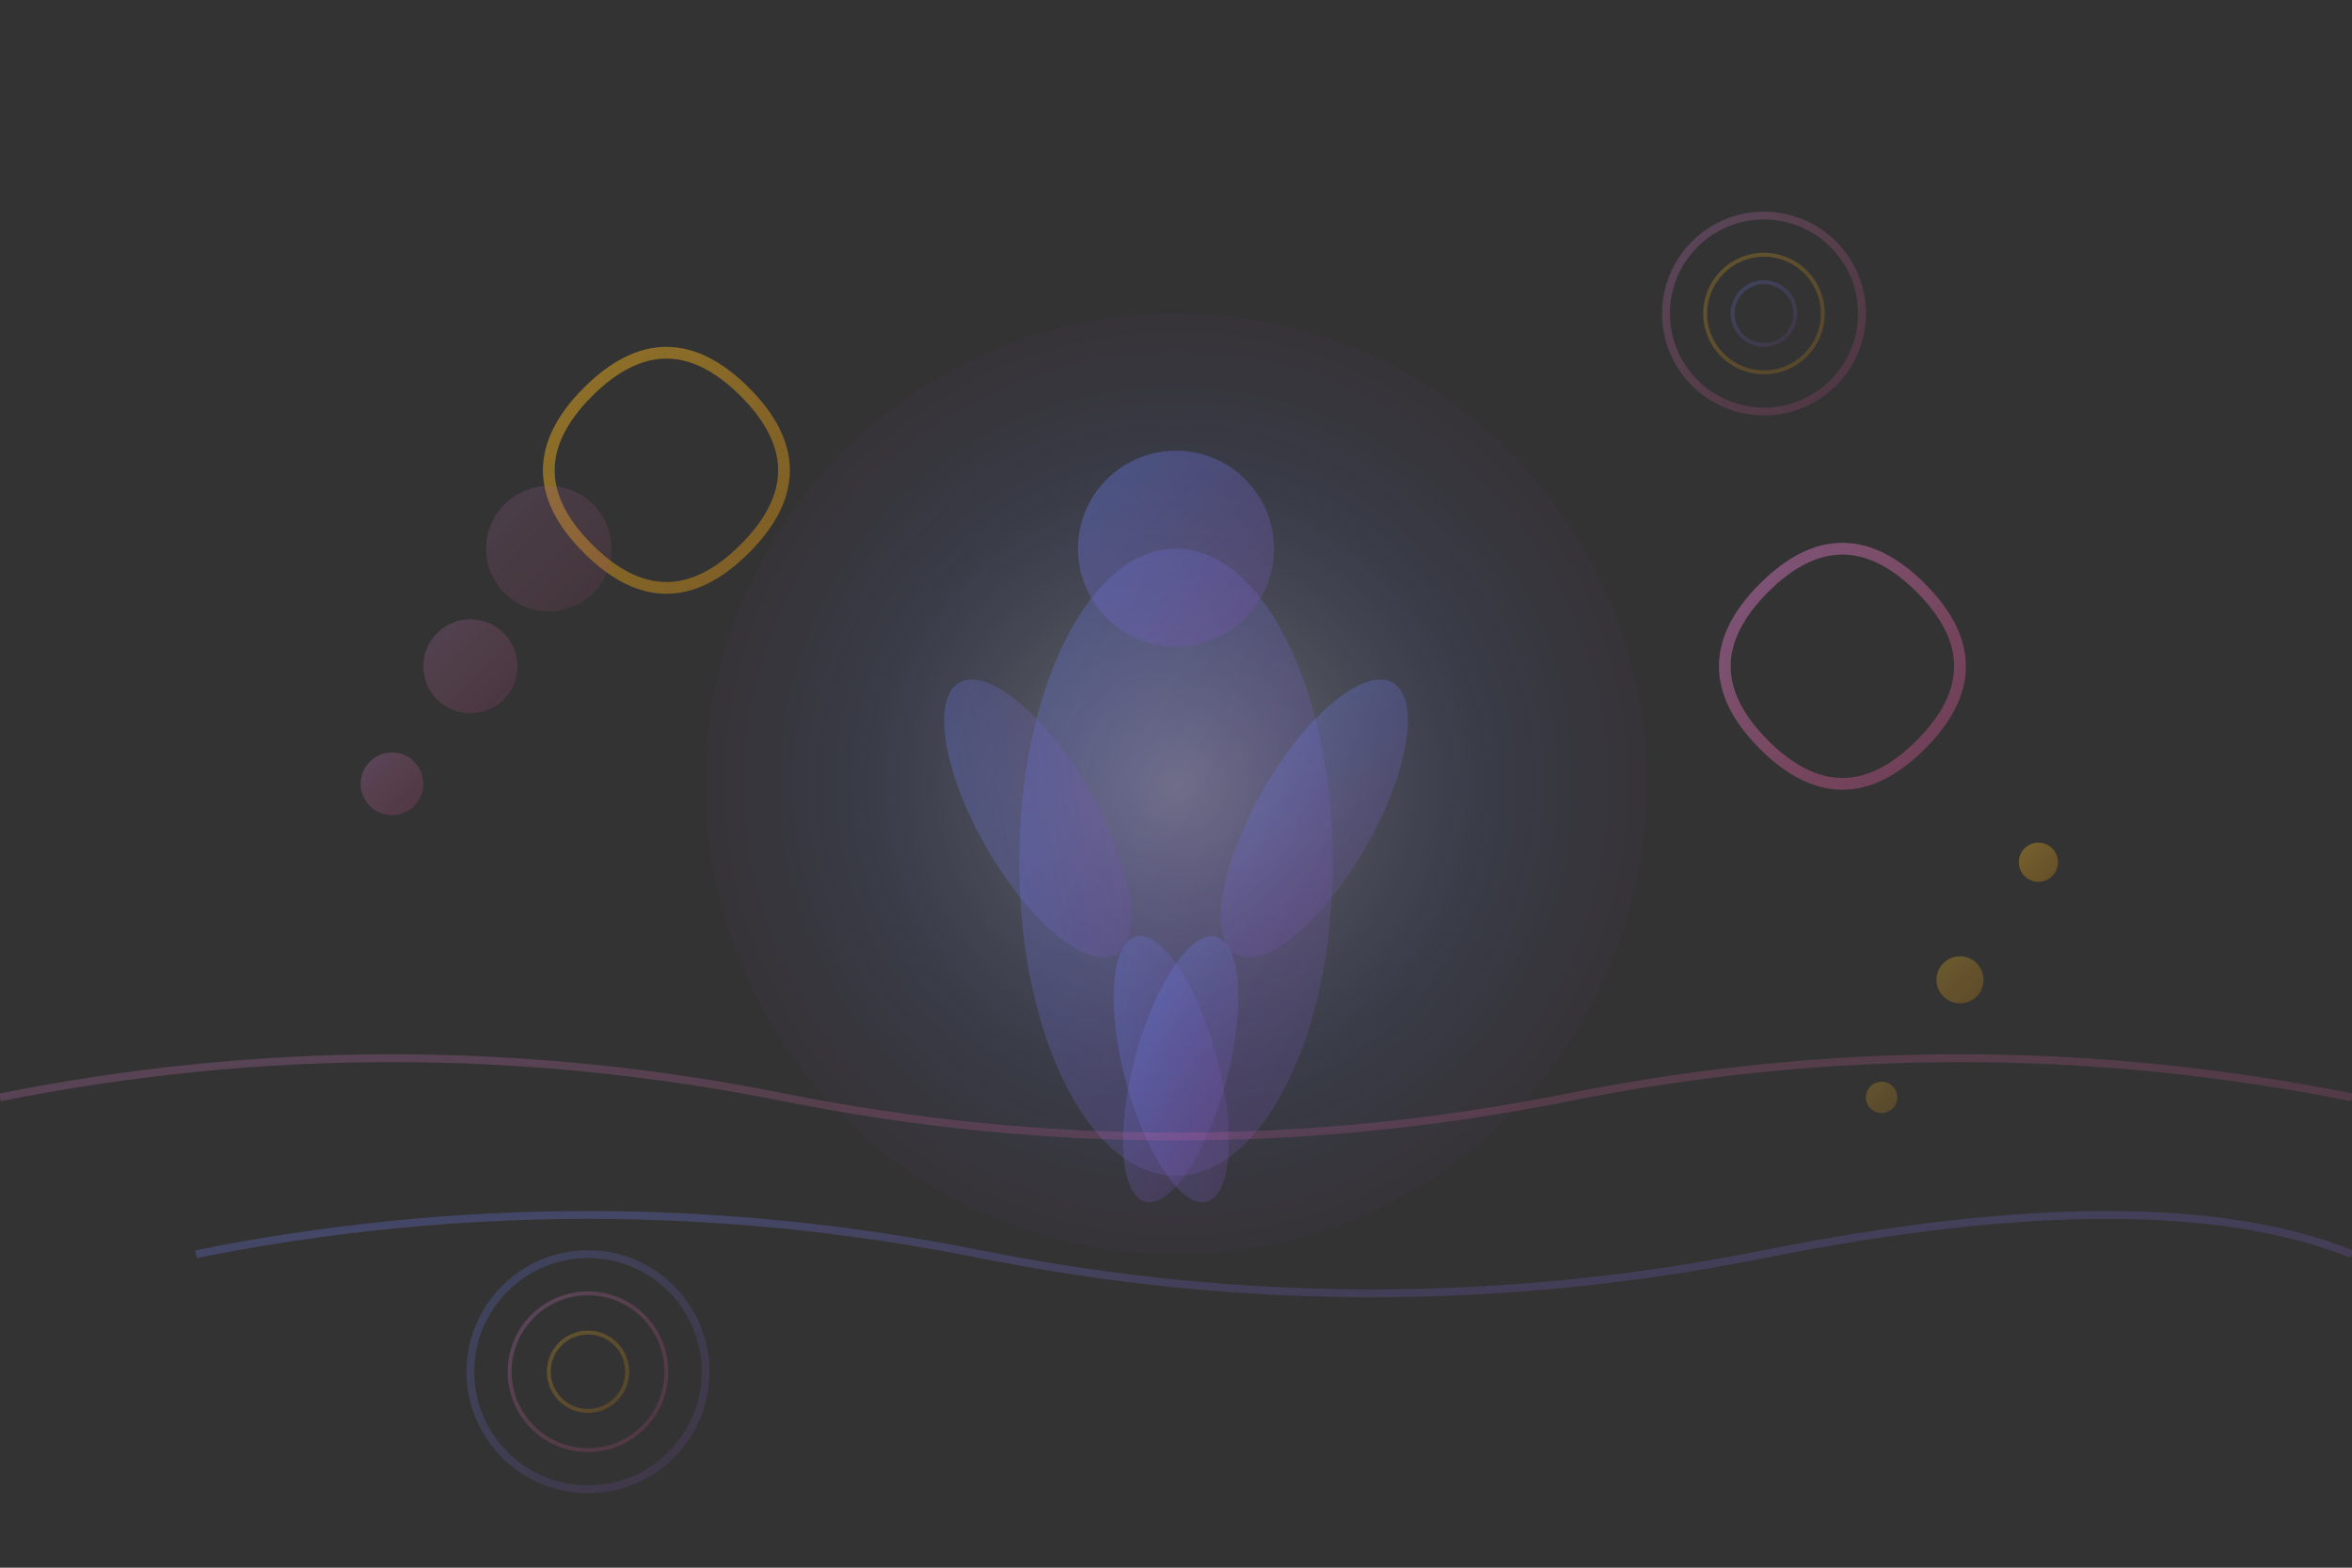 <svg width="600" height="400" viewBox="0 0 600 400" xmlns="http://www.w3.org/2000/svg">
  <rect x="0" y="0" width="600" height="400" fill="#333333" stroke="none"/>
  <defs>
    <linearGradient id="brainGradient" x1="0%" y1="0%" x2="100%" y2="100%">
      <stop offset="0%" style="stop-color:#667eea;stop-opacity:0.8" />
      <stop offset="100%" style="stop-color:#764ba2;stop-opacity:0.6" />
    </linearGradient>
    
    <linearGradient id="mindGradient" x1="0%" y1="0%" x2="100%" y2="100%">
      <stop offset="0%" style="stop-color:#f093fb;stop-opacity:0.7" />
      <stop offset="50%" style="stop-color:#f472b6;stop-opacity:0.6" />
      <stop offset="100%" style="stop-color:#ec4899;stop-opacity:0.5" />
    </linearGradient>
    
    <linearGradient id="energyGradient" x1="0%" y1="0%" x2="100%" y2="100%">
      <stop offset="0%" style="stop-color:#fbbf24;stop-opacity:0.8" />
      <stop offset="100%" style="stop-color:#f59e0b;stop-opacity:0.6" />
    </linearGradient>
    
    <radialGradient id="auraGradient" cx="50%" cy="50%" r="50%">
      <stop offset="0%" style="stop-color:#ffffff;stop-opacity:0.3" />
      <stop offset="70%" style="stop-color:#667eea;stop-opacity:0.1" />
      <stop offset="100%" style="stop-color:#764ba2;stop-opacity:0.05" />
    </radialGradient>
  </defs>
  
  <!-- Meditation figure -->
  <g transform="translate(300, 200)">
    <!-- Aura/energy field -->
    <circle cx="0" cy="0" r="120" fill="url(#auraGradient)">
      <animate attributeName="r" values="120;140;120" dur="8s" repeatCount="indefinite"/>
      <animate attributeName="opacity" values="0.3;0.6;0.3" dur="8s" repeatCount="indefinite"/>
    </circle>
    
    <!-- Body silhouette -->
    <ellipse cx="0" cy="20" rx="40" ry="80" fill="url(#brainGradient)" opacity="0.4">
      <animate attributeName="opacity" values="0.3;0.5;0.3" dur="6s" repeatCount="indefinite"/>
    </ellipse>
    
    <!-- Head -->
    <circle cx="0" cy="-60" r="25" fill="url(#brainGradient)" opacity="0.5">
      <animate attributeName="opacity" values="0.4;0.6;0.4" dur="5s" repeatCount="indefinite"/>
    </circle>
    
    <!-- Arms in meditation pose -->
    <ellipse cx="-35" cy="-10" rx="15" ry="40" fill="url(#brainGradient)" opacity="0.4" transform="rotate(-30)"/>
    <ellipse cx="35" cy="-10" rx="15" ry="40" fill="url(#brainGradient)" opacity="0.4" transform="rotate(30)"/>
    
    <!-- Legs crossed -->
    <ellipse cx="-20" cy="70" rx="12" ry="35" fill="url(#brainGradient)" opacity="0.4" transform="rotate(-15)"/>
    <ellipse cx="20" cy="70" rx="12" ry="35" fill="url(#brainGradient)" opacity="0.4" transform="rotate(15)"/>
  </g>
  
  <!-- Floating thought bubbles/energy -->
  <g opacity="0.6">
    <!-- Energy spiral 1 -->
    <path d="M150,100 Q170,80 190,100 Q210,120 190,140 Q170,160 150,140 Q130,120 150,100" 
          fill="none" stroke="url(#energyGradient)" stroke-width="3">
      <animateTransform attributeName="transform" type="rotate" values="0 170 120;360 170 120" dur="20s" repeatCount="indefinite"/>
    </path>
    
    <!-- Energy spiral 2 -->
    <path d="M450,150 Q470,130 490,150 Q510,170 490,190 Q470,210 450,190 Q430,170 450,150" 
          fill="none" stroke="url(#mindGradient)" stroke-width="3">
      <animateTransform attributeName="transform" type="rotate" values="0 470 170;-360 470 170" dur="25s" repeatCount="indefinite"/>
    </path>
    
    <!-- Thought bubbles -->
    <circle cx="100" cy="200" r="8" fill="url(#mindGradient)" opacity="0.5">
      <animate attributeName="cy" values="200;180;200" dur="4s" repeatCount="indefinite"/>
      <animate attributeName="opacity" values="0.3;0.7;0.3" dur="4s" repeatCount="indefinite"/>
    </circle>
    <circle cx="120" cy="170" r="12" fill="url(#mindGradient)" opacity="0.4">
      <animate attributeName="cy" values="170;150;170" dur="5s" repeatCount="indefinite"/>
      <animate attributeName="opacity" values="0.2;0.6;0.2" dur="5s" repeatCount="indefinite"/>
    </circle>
    <circle cx="140" cy="140" r="16" fill="url(#mindGradient)" opacity="0.3">
      <animate attributeName="cy" values="140;120;140" dur="6s" repeatCount="indefinite"/>
      <animate attributeName="opacity" values="0.1;0.5;0.1" dur="6s" repeatCount="indefinite"/>
    </circle>
    
    <!-- Positive energy particles -->
    <circle cx="500" cy="250" r="6" fill="url(#energyGradient)" opacity="0.6">
      <animate attributeName="cy" values="250;230;250" dur="3s" repeatCount="indefinite"/>
      <animate attributeName="opacity" values="0.4;0.8;0.4" dur="3s" repeatCount="indefinite"/>
    </circle>
    <circle cx="480" cy="280" r="4" fill="url(#energyGradient)" opacity="0.5">
      <animate attributeName="cy" values="280;260;280" dur="4s" repeatCount="indefinite"/>
      <animate attributeName="opacity" values="0.3;0.7;0.3" dur="4s" repeatCount="indefinite"/>
    </circle>
    <circle cx="520" cy="220" r="5" fill="url(#energyGradient)" opacity="0.7">
      <animate attributeName="cy" values="220;200;220" dur="3.5s" repeatCount="indefinite"/>
      <animate attributeName="opacity" values="0.5;0.9;0.5" dur="3.5s" repeatCount="indefinite"/>
    </circle>
  </g>
  
  <!-- Mandala-like geometric patterns -->
  <g transform="translate(150, 350)" opacity="0.3">
    <circle cx="0" cy="0" r="30" fill="none" stroke="url(#brainGradient)" stroke-width="2">
      <animateTransform attributeName="transform" type="rotate" values="0;360" dur="30s" repeatCount="indefinite"/>
    </circle>
    <circle cx="0" cy="0" r="20" fill="none" stroke="url(#mindGradient)" stroke-width="1">
      <animateTransform attributeName="transform" type="rotate" values="360;0" dur="20s" repeatCount="indefinite"/>
    </circle>
    <circle cx="0" cy="0" r="10" fill="none" stroke="url(#energyGradient)" stroke-width="1">
      <animateTransform attributeName="transform" type="rotate" values="0;360" dur="10s" repeatCount="indefinite"/>
    </circle>
  </g>
  
  <g transform="translate(450, 80)" opacity="0.3">
    <circle cx="0" cy="0" r="25" fill="none" stroke="url(#mindGradient)" stroke-width="2">
      <animateTransform attributeName="transform" type="rotate" values="0;360" dur="25s" repeatCount="indefinite"/>
    </circle>
    <circle cx="0" cy="0" r="15" fill="none" stroke="url(#energyGradient)" stroke-width="1">
      <animateTransform attributeName="transform" type="rotate" values="360;0" dur="15s" repeatCount="indefinite"/>
    </circle>
    <circle cx="0" cy="0" r="8" fill="none" stroke="url(#brainGradient)" stroke-width="1">
      <animateTransform attributeName="transform" type="rotate" values="0;360" dur="8s" repeatCount="indefinite"/>
    </circle>
  </g>
  
  <!-- Gentle wave-like energy flows -->
  <path d="M50,320 Q150,300 250,320 Q350,340 450,320 Q550,300 600,320" 
        fill="none" stroke="url(#brainGradient)" stroke-width="2" opacity="0.4">
    <animate attributeName="d" 
             values="M50,320 Q150,300 250,320 Q350,340 450,320 Q550,300 600,320;
                     M50,320 Q150,310 250,330 Q350,350 450,330 Q550,310 600,330;
                     M50,320 Q150,300 250,320 Q350,340 450,320 Q550,300 600,320" 
             dur="8s" repeatCount="indefinite"/>
  </path>
  
  <path d="M0,280 Q100,260 200,280 Q300,300 400,280 Q500,260 600,280" 
        fill="none" stroke="url(#mindGradient)" stroke-width="2" opacity="0.3">
    <animate attributeName="d" 
             values="M0,280 Q100,260 200,280 Q300,300 400,280 Q500,260 600,280;
                     M0,280 Q100,270 200,290 Q300,310 400,290 Q500,270 600,290;
                     M0,280 Q100,260 200,280 Q300,300 400,280 Q500,260 600,280" 
             dur="10s" repeatCount="indefinite"/>
  </path>
</svg>